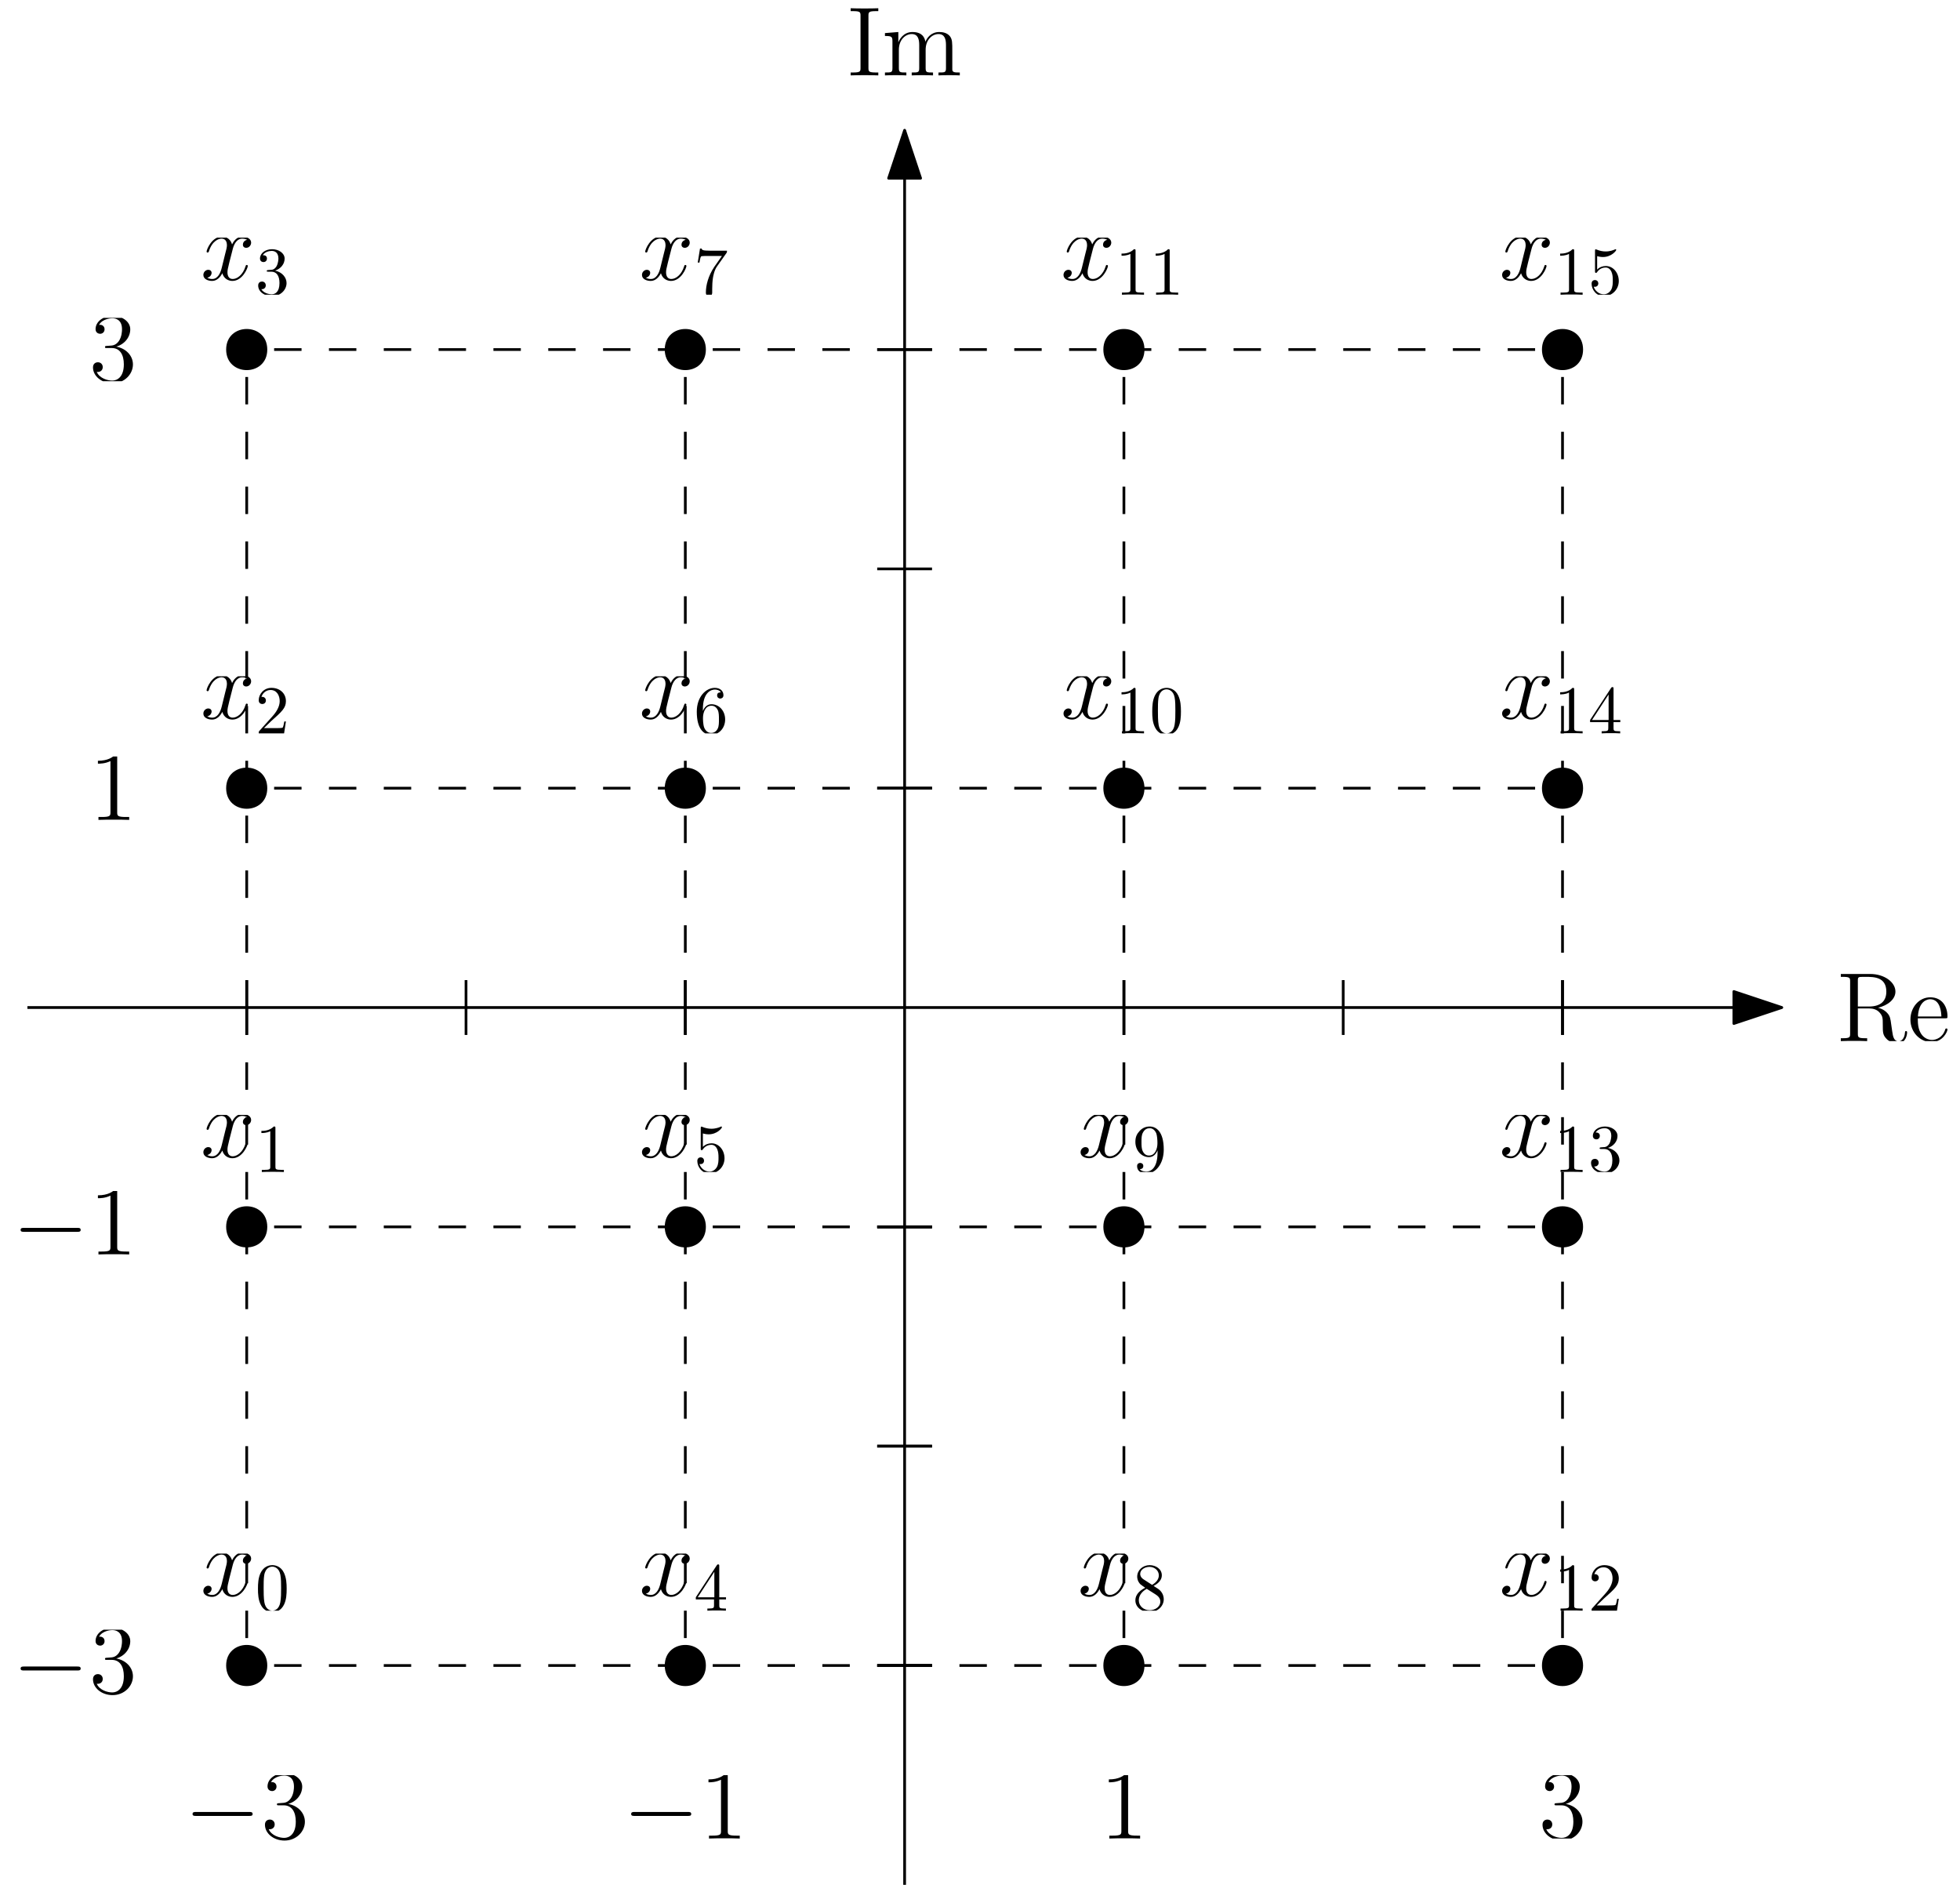 <svg xmlns="http://www.w3.org/2000/svg" xmlns:ns1="http://www.w3.org/1999/xlink" width="286" height="276" viewBox="0 0 286 276">
<style>
      .fill { fill: black; }
      .stroke { stroke: black; }
      @media (prefers-color-scheme: dark) {
        .fill { fill: white; }
        .stroke { stroke: white; }
      }
    </style><defs>
<g>
<g id="glyph-0-0">
<path d="M 9.453 -3.297 C 9.703 -3.297 9.953 -3.297 9.953 -3.578 C 9.953 -3.875 9.703 -3.875 9.453 -3.875 L 1.688 -3.875 C 1.453 -3.875 1.188 -3.875 1.188 -3.578 C 1.188 -3.297 1.453 -3.297 1.688 -3.297 Z M 9.453 -3.297 " />
</g>
<g id="glyph-1-0">
<path d="M 2.641 -5.156 C 2.391 -5.141 2.344 -5.125 2.344 -4.984 C 2.344 -4.844 2.406 -4.844 2.672 -4.844 L 3.328 -4.844 C 4.547 -4.844 5.094 -3.844 5.094 -2.469 C 5.094 -0.594 4.109 -0.094 3.406 -0.094 C 2.719 -0.094 1.547 -0.422 1.141 -1.359 C 1.594 -1.297 2.016 -1.547 2.016 -2.062 C 2.016 -2.484 1.703 -2.766 1.312 -2.766 C 0.969 -2.766 0.594 -2.562 0.594 -2.016 C 0.594 -0.75 1.859 0.297 3.453 0.297 C 5.156 0.297 6.422 -1 6.422 -2.453 C 6.422 -3.766 5.359 -4.812 3.984 -5.047 C 5.234 -5.406 6.031 -6.453 6.031 -7.578 C 6.031 -8.703 4.859 -9.531 3.469 -9.531 C 2.031 -9.531 0.969 -8.656 0.969 -7.609 C 0.969 -7.047 1.422 -6.922 1.641 -6.922 C 1.938 -6.922 2.281 -7.141 2.281 -7.578 C 2.281 -8.031 1.938 -8.234 1.625 -8.234 C 1.531 -8.234 1.5 -8.234 1.469 -8.219 C 2.016 -9.188 3.359 -9.188 3.422 -9.188 C 3.906 -9.188 4.828 -8.984 4.828 -7.578 C 4.828 -7.297 4.797 -6.5 4.375 -5.875 C 3.938 -5.25 3.453 -5.203 3.062 -5.188 Z M 2.641 -5.156 " />
</g>
<g id="glyph-1-1">
<path d="M 4.125 -9.188 C 4.125 -9.531 4.125 -9.531 3.844 -9.531 C 3.5 -9.156 2.781 -8.625 1.312 -8.625 L 1.312 -8.203 C 1.641 -8.203 2.359 -8.203 3.141 -8.578 L 3.141 -1.109 C 3.141 -0.594 3.094 -0.422 1.844 -0.422 L 1.391 -0.422 L 1.391 0 C 1.781 -0.031 3.172 -0.031 3.641 -0.031 C 4.109 -0.031 5.5 -0.031 5.875 0 L 5.875 -0.422 L 5.438 -0.422 C 4.172 -0.422 4.125 -0.594 4.125 -1.109 Z M 4.125 -9.188 " />
</g>
<g id="glyph-2-0">
<path d="M 4.125 -9.188 C 4.125 -9.531 4.125 -9.531 3.844 -9.531 C 3.5 -9.156 2.781 -8.625 1.312 -8.625 L 1.312 -8.203 C 1.641 -8.203 2.359 -8.203 3.141 -8.578 L 3.141 -1.109 C 3.141 -0.594 3.094 -0.422 1.844 -0.422 L 1.391 -0.422 L 1.391 0 C 1.781 -0.031 3.172 -0.031 3.641 -0.031 C 4.109 -0.031 5.5 -0.031 5.875 0 L 5.875 -0.422 L 5.438 -0.422 C 4.172 -0.422 4.125 -0.594 4.125 -1.109 Z M 4.125 -9.188 " />
</g>
<g id="glyph-2-1">
<path d="M 2.641 -5.156 C 2.391 -5.141 2.344 -5.125 2.344 -4.984 C 2.344 -4.844 2.406 -4.844 2.672 -4.844 L 3.328 -4.844 C 4.547 -4.844 5.094 -3.844 5.094 -2.469 C 5.094 -0.594 4.109 -0.094 3.406 -0.094 C 2.719 -0.094 1.547 -0.422 1.141 -1.359 C 1.594 -1.297 2.016 -1.547 2.016 -2.062 C 2.016 -2.484 1.703 -2.766 1.312 -2.766 C 0.969 -2.766 0.594 -2.562 0.594 -2.016 C 0.594 -0.75 1.859 0.297 3.453 0.297 C 5.156 0.297 6.422 -1 6.422 -2.453 C 6.422 -3.766 5.359 -4.812 3.984 -5.047 C 5.234 -5.406 6.031 -6.453 6.031 -7.578 C 6.031 -8.703 4.859 -9.531 3.469 -9.531 C 2.031 -9.531 0.969 -8.656 0.969 -7.609 C 0.969 -7.047 1.422 -6.922 1.641 -6.922 C 1.938 -6.922 2.281 -7.141 2.281 -7.578 C 2.281 -8.031 1.938 -8.234 1.625 -8.234 C 1.531 -8.234 1.5 -8.234 1.469 -8.219 C 2.016 -9.188 3.359 -9.188 3.422 -9.188 C 3.906 -9.188 4.828 -8.984 4.828 -7.578 C 4.828 -7.297 4.797 -6.5 4.375 -5.875 C 3.938 -5.25 3.453 -5.203 3.062 -5.188 Z M 2.641 -5.156 " />
</g>
<g id="glyph-3-0">
<path d="M 6.047 -4.875 C 7.469 -5.203 8.578 -6.109 8.578 -7.219 C 8.578 -8.609 6.953 -9.797 4.891 -9.797 L 0.609 -9.797 L 0.609 -9.375 L 0.891 -9.375 C 1.922 -9.375 1.969 -9.234 1.969 -8.703 L 1.969 -1.094 C 1.969 -0.562 1.922 -0.422 0.891 -0.422 L 0.609 -0.422 L 0.609 0 C 0.938 -0.031 2.109 -0.031 2.531 -0.031 C 2.938 -0.031 4.125 -0.031 4.453 0 L 4.453 -0.422 L 4.172 -0.422 C 3.141 -0.422 3.094 -0.562 3.094 -1.094 L 3.094 -4.766 L 4.766 -4.766 C 5.328 -4.766 5.859 -4.609 6.234 -4.203 C 6.734 -3.656 6.734 -3.359 6.734 -2.359 C 6.734 -1.234 6.734 -0.859 7.359 -0.25 C 7.578 -0.031 8.172 0.297 8.984 0.297 C 10.094 0.297 10.281 -0.953 10.281 -1.25 C 10.281 -1.328 10.281 -1.469 10.125 -1.469 C 9.984 -1.469 9.984 -1.375 9.969 -1.234 C 9.891 -0.375 9.484 0.016 9.016 0.016 C 8.359 0.016 8.219 -0.656 8.109 -1.422 C 8.094 -1.516 8 -2.141 7.953 -2.5 C 7.859 -3.219 7.797 -3.672 7.375 -4.109 C 7.219 -4.281 6.844 -4.656 6.047 -4.875 Z M 4.703 -5.047 L 3.094 -5.047 L 3.094 -8.812 C 3.094 -9.141 3.094 -9.312 3.406 -9.359 C 3.531 -9.375 3.953 -9.375 4.25 -9.375 C 5.406 -9.375 7.25 -9.375 7.25 -7.219 C 7.25 -5.969 6.562 -5.047 4.703 -5.047 Z M 4.703 -5.047 " />
</g>
<g id="glyph-3-1">
<path d="M 5.5 -3.328 C 5.812 -3.328 5.844 -3.328 5.844 -3.594 C 5.844 -5.047 5.062 -6.391 3.328 -6.391 C 1.688 -6.391 0.438 -4.922 0.438 -3.141 C 0.438 -1.25 1.891 0.141 3.484 0.141 C 5.188 0.141 5.844 -1.406 5.844 -1.703 C 5.844 -1.797 5.766 -1.844 5.688 -1.844 C 5.562 -1.844 5.531 -1.781 5.516 -1.703 C 5.141 -0.5 4.172 -0.172 3.578 -0.172 C 2.969 -0.172 1.516 -0.578 1.516 -3.062 L 1.516 -3.328 Z M 1.531 -3.594 C 1.656 -5.859 2.906 -6.109 3.312 -6.109 C 4.844 -6.109 4.938 -4.094 4.953 -3.594 Z M 1.531 -3.594 " />
</g>
<g id="glyph-3-2">
<path d="M 3.109 -8.703 C 3.109 -9.234 3.156 -9.375 4.234 -9.375 L 4.547 -9.375 L 4.547 -9.797 C 4.203 -9.766 2.969 -9.766 2.531 -9.766 C 2.109 -9.766 0.859 -9.766 0.516 -9.797 L 0.516 -9.375 L 0.828 -9.375 C 1.906 -9.375 1.953 -9.234 1.953 -8.703 L 1.953 -1.094 C 1.953 -0.562 1.906 -0.422 0.828 -0.422 L 0.516 -0.422 L 0.516 0 C 0.859 -0.031 2.094 -0.031 2.531 -0.031 C 2.953 -0.031 4.203 -0.031 4.547 0 L 4.547 -0.422 L 4.234 -0.422 C 3.156 -0.422 3.109 -0.562 3.109 -1.094 Z M 3.109 -8.703 " />
</g>
<g id="glyph-3-3">
<path d="M 10.281 -3.484 C 10.281 -4.812 10.281 -5.219 9.953 -5.688 C 9.531 -6.234 8.859 -6.328 8.375 -6.328 C 7.188 -6.328 6.578 -5.469 6.359 -4.906 C 6.156 -6.016 5.375 -6.328 4.469 -6.328 C 3.078 -6.328 2.531 -5.141 2.422 -4.844 L 2.406 -4.844 L 2.406 -6.328 L 0.453 -6.172 L 0.453 -5.75 C 1.438 -5.75 1.547 -5.656 1.547 -4.953 L 1.547 -1.062 C 1.547 -0.422 1.391 -0.422 0.453 -0.422 L 0.453 0 C 0.828 -0.031 1.609 -0.031 2.016 -0.031 C 2.422 -0.031 3.203 -0.031 3.578 0 L 3.578 -0.422 C 2.656 -0.422 2.484 -0.422 2.484 -1.062 L 2.484 -3.734 C 2.484 -5.234 3.469 -6.031 4.359 -6.031 C 5.25 -6.031 5.453 -5.312 5.453 -4.438 L 5.453 -1.062 C 5.453 -0.422 5.297 -0.422 4.359 -0.422 L 4.359 0 C 4.734 -0.031 5.516 -0.031 5.906 -0.031 C 6.328 -0.031 7.094 -0.031 7.469 0 L 7.469 -0.422 C 6.562 -0.422 6.391 -0.422 6.391 -1.062 L 6.391 -3.734 C 6.391 -5.234 7.375 -6.031 8.266 -6.031 C 9.156 -6.031 9.359 -5.312 9.359 -4.438 L 9.359 -1.062 C 9.359 -0.422 9.188 -0.422 8.266 -0.422 L 8.266 0 C 8.641 -0.031 9.406 -0.031 9.812 -0.031 C 10.234 -0.031 11 -0.031 11.375 0 L 11.375 -0.422 C 10.656 -0.422 10.297 -0.422 10.281 -0.844 Z M 10.281 -3.484 " />
</g>
<g id="glyph-4-0">
<path d="M 6.797 -5.859 C 6.344 -5.766 6.172 -5.422 6.172 -5.156 C 6.172 -4.812 6.438 -4.688 6.641 -4.688 C 7.078 -4.688 7.375 -5.062 7.375 -5.453 C 7.375 -6.047 6.688 -6.328 6.078 -6.328 C 5.203 -6.328 4.719 -5.469 4.594 -5.188 C 4.266 -6.266 3.375 -6.328 3.109 -6.328 C 1.656 -6.328 0.875 -4.453 0.875 -4.125 C 0.875 -4.078 0.938 -4 1.031 -4 C 1.141 -4 1.172 -4.094 1.203 -4.141 C 1.688 -5.734 2.656 -6.031 3.062 -6.031 C 3.719 -6.031 3.844 -5.438 3.844 -5.094 C 3.844 -4.781 3.766 -4.453 3.578 -3.766 L 3.094 -1.797 C 2.891 -0.938 2.469 -0.141 1.703 -0.141 C 1.641 -0.141 1.281 -0.141 0.969 -0.328 C 1.484 -0.438 1.609 -0.859 1.609 -1.031 C 1.609 -1.312 1.391 -1.484 1.125 -1.484 C 0.781 -1.484 0.406 -1.188 0.406 -0.734 C 0.406 -0.125 1.078 0.141 1.688 0.141 C 2.375 0.141 2.875 -0.406 3.172 -0.984 C 3.406 -0.141 4.109 0.141 4.641 0.141 C 6.109 0.141 6.891 -1.734 6.891 -2.047 C 6.891 -2.125 6.828 -2.188 6.734 -2.188 C 6.609 -2.188 6.594 -2.109 6.562 -2 C 6.172 -0.734 5.328 -0.141 4.688 -0.141 C 4.188 -0.141 3.922 -0.516 3.922 -1.109 C 3.922 -1.422 3.969 -1.656 4.203 -2.594 L 4.703 -4.547 C 4.922 -5.406 5.406 -6.031 6.062 -6.031 C 6.094 -6.031 6.5 -6.031 6.797 -5.859 Z M 6.797 -5.859 " />
</g>
<g id="glyph-5-0">
<path d="M 4.578 -3.188 C 4.578 -3.984 4.531 -4.781 4.188 -5.516 C 3.734 -6.484 2.906 -6.641 2.5 -6.641 C 1.891 -6.641 1.172 -6.375 0.75 -5.453 C 0.438 -4.766 0.391 -3.984 0.391 -3.188 C 0.391 -2.438 0.422 -1.547 0.844 -0.781 C 1.266 0.016 2 0.219 2.484 0.219 C 3.016 0.219 3.781 0.016 4.219 -0.938 C 4.531 -1.625 4.578 -2.406 4.578 -3.188 Z M 2.484 0 C 2.094 0 1.5 -0.25 1.328 -1.203 C 1.219 -1.797 1.219 -2.719 1.219 -3.312 C 1.219 -3.953 1.219 -4.609 1.297 -5.141 C 1.484 -6.328 2.234 -6.422 2.484 -6.422 C 2.812 -6.422 3.469 -6.234 3.656 -5.25 C 3.766 -4.688 3.766 -3.938 3.766 -3.312 C 3.766 -2.562 3.766 -1.891 3.656 -1.25 C 3.5 -0.297 2.938 0 2.484 0 Z M 2.484 0 " />
</g>
<g id="glyph-5-1">
<path d="M 2.938 -1.641 L 2.938 -0.781 C 2.938 -0.422 2.906 -0.312 2.172 -0.312 L 1.969 -0.312 L 1.969 0 C 2.375 -0.031 2.891 -0.031 3.312 -0.031 C 3.734 -0.031 4.25 -0.031 4.672 0 L 4.672 -0.312 L 4.453 -0.312 C 3.719 -0.312 3.703 -0.422 3.703 -0.781 L 3.703 -1.641 L 4.688 -1.641 L 4.688 -1.953 L 3.703 -1.953 L 3.703 -6.484 C 3.703 -6.688 3.703 -6.75 3.531 -6.75 C 3.453 -6.75 3.422 -6.75 3.344 -6.625 L 0.281 -1.953 L 0.281 -1.641 Z M 2.984 -1.953 L 0.562 -1.953 L 2.984 -5.672 Z M 2.984 -1.953 " />
</g>
<g id="glyph-5-2">
<path d="M 1.625 -4.562 C 1.172 -4.859 1.125 -5.188 1.125 -5.359 C 1.125 -5.969 1.781 -6.391 2.484 -6.391 C 3.203 -6.391 3.844 -5.875 3.844 -5.156 C 3.844 -4.578 3.453 -4.109 2.859 -3.766 Z M 3.078 -3.609 C 3.797 -3.984 4.281 -4.5 4.281 -5.156 C 4.281 -6.078 3.406 -6.641 2.5 -6.641 C 1.5 -6.641 0.688 -5.906 0.688 -4.969 C 0.688 -4.797 0.703 -4.344 1.125 -3.875 C 1.234 -3.766 1.609 -3.516 1.859 -3.344 C 1.281 -3.047 0.422 -2.5 0.422 -1.5 C 0.422 -0.453 1.438 0.219 2.484 0.219 C 3.609 0.219 4.562 -0.609 4.562 -1.672 C 4.562 -2.031 4.453 -2.484 4.062 -2.906 C 3.875 -3.109 3.719 -3.203 3.078 -3.609 Z M 2.078 -3.188 L 3.312 -2.406 C 3.594 -2.219 4.062 -1.922 4.062 -1.312 C 4.062 -0.578 3.312 -0.062 2.5 -0.062 C 1.641 -0.062 0.922 -0.672 0.922 -1.5 C 0.922 -2.078 1.234 -2.719 2.078 -3.188 Z M 2.078 -3.188 " />
</g>
<g id="glyph-5-3">
<path d="M 2.938 -6.375 C 2.938 -6.625 2.938 -6.641 2.703 -6.641 C 2.078 -6 1.203 -6 0.891 -6 L 0.891 -5.688 C 1.094 -5.688 1.672 -5.688 2.188 -5.953 L 2.188 -0.781 C 2.188 -0.422 2.156 -0.312 1.266 -0.312 L 0.953 -0.312 L 0.953 0 C 1.297 -0.031 2.156 -0.031 2.562 -0.031 C 2.953 -0.031 3.828 -0.031 4.172 0 L 4.172 -0.312 L 3.859 -0.312 C 2.953 -0.312 2.938 -0.422 2.938 -0.781 Z M 2.938 -6.375 " />
</g>
<g id="glyph-5-4">
<path d="M 1.266 -0.766 L 2.328 -1.797 C 3.875 -3.172 4.469 -3.703 4.469 -4.703 C 4.469 -5.844 3.578 -6.641 2.359 -6.641 C 1.234 -6.641 0.5 -5.719 0.5 -4.828 C 0.5 -4.281 1 -4.281 1.031 -4.281 C 1.203 -4.281 1.547 -4.391 1.547 -4.812 C 1.547 -5.062 1.359 -5.328 1.016 -5.328 C 0.938 -5.328 0.922 -5.328 0.891 -5.312 C 1.109 -5.969 1.656 -6.328 2.234 -6.328 C 3.141 -6.328 3.562 -5.516 3.562 -4.703 C 3.562 -3.906 3.078 -3.125 2.516 -2.5 L 0.609 -0.375 C 0.5 -0.266 0.5 -0.234 0.5 0 L 4.203 0 L 4.469 -1.734 L 4.234 -1.734 C 4.172 -1.438 4.109 -1 4 -0.844 C 3.938 -0.766 3.281 -0.766 3.062 -0.766 Z M 1.266 -0.766 " />
</g>
<g id="glyph-5-5">
<path d="M 1.312 -3.266 L 1.312 -3.516 C 1.312 -6.031 2.547 -6.391 3.062 -6.391 C 3.297 -6.391 3.719 -6.328 3.938 -5.984 C 3.781 -5.984 3.391 -5.984 3.391 -5.547 C 3.391 -5.234 3.625 -5.078 3.844 -5.078 C 4 -5.078 4.312 -5.172 4.312 -5.562 C 4.312 -6.156 3.875 -6.641 3.047 -6.641 C 1.766 -6.641 0.422 -5.359 0.422 -3.156 C 0.422 -0.484 1.578 0.219 2.5 0.219 C 3.609 0.219 4.562 -0.719 4.562 -2.031 C 4.562 -3.297 3.672 -4.25 2.562 -4.25 C 1.891 -4.25 1.516 -3.75 1.312 -3.266 Z M 2.5 -0.062 C 1.875 -0.062 1.578 -0.656 1.516 -0.812 C 1.328 -1.281 1.328 -2.078 1.328 -2.25 C 1.328 -3.031 1.656 -4.031 2.547 -4.031 C 2.719 -4.031 3.172 -4.031 3.484 -3.406 C 3.656 -3.047 3.656 -2.531 3.656 -2.047 C 3.656 -1.562 3.656 -1.062 3.484 -0.703 C 3.188 -0.109 2.734 -0.062 2.5 -0.062 Z M 2.5 -0.062 " />
</g>
<g id="glyph-5-6">
<path d="M 4.469 -2 C 4.469 -3.188 3.656 -4.188 2.578 -4.188 C 2.109 -4.188 1.672 -4.031 1.312 -3.672 L 1.312 -5.625 C 1.516 -5.562 1.844 -5.5 2.156 -5.5 C 3.391 -5.5 4.094 -6.406 4.094 -6.531 C 4.094 -6.594 4.062 -6.641 3.984 -6.641 C 3.984 -6.641 3.953 -6.641 3.906 -6.609 C 3.703 -6.516 3.219 -6.312 2.547 -6.312 C 2.156 -6.312 1.688 -6.391 1.219 -6.594 C 1.141 -6.625 1.125 -6.625 1.109 -6.625 C 1 -6.625 1 -6.547 1 -6.391 L 1 -3.438 C 1 -3.266 1 -3.188 1.141 -3.188 C 1.219 -3.188 1.234 -3.203 1.281 -3.266 C 1.391 -3.422 1.75 -3.969 2.562 -3.969 C 3.078 -3.969 3.328 -3.516 3.406 -3.328 C 3.562 -2.953 3.594 -2.578 3.594 -2.078 C 3.594 -1.719 3.594 -1.125 3.344 -0.703 C 3.109 -0.312 2.734 -0.062 2.281 -0.062 C 1.562 -0.062 0.984 -0.594 0.812 -1.172 C 0.844 -1.172 0.875 -1.156 0.984 -1.156 C 1.312 -1.156 1.484 -1.406 1.484 -1.641 C 1.484 -1.891 1.312 -2.141 0.984 -2.141 C 0.844 -2.141 0.5 -2.062 0.5 -1.609 C 0.5 -0.75 1.188 0.219 2.297 0.219 C 3.453 0.219 4.469 -0.734 4.469 -2 Z M 4.469 -2 " />
</g>
<g id="glyph-5-7">
<path d="M 3.656 -3.172 L 3.656 -2.844 C 3.656 -0.516 2.625 -0.062 2.047 -0.062 C 1.875 -0.062 1.328 -0.078 1.062 -0.422 C 1.5 -0.422 1.578 -0.703 1.578 -0.875 C 1.578 -1.188 1.344 -1.328 1.125 -1.328 C 0.969 -1.328 0.672 -1.25 0.672 -0.859 C 0.672 -0.188 1.203 0.219 2.047 0.219 C 3.344 0.219 4.562 -1.141 4.562 -3.281 C 4.562 -5.969 3.406 -6.641 2.516 -6.641 C 1.969 -6.641 1.484 -6.453 1.062 -6.016 C 0.641 -5.562 0.422 -5.141 0.422 -4.391 C 0.422 -3.156 1.297 -2.172 2.406 -2.172 C 3.016 -2.172 3.422 -2.594 3.656 -3.172 Z M 2.422 -2.406 C 2.266 -2.406 1.797 -2.406 1.5 -3.031 C 1.312 -3.406 1.312 -3.891 1.312 -4.391 C 1.312 -4.922 1.312 -5.391 1.531 -5.766 C 1.797 -6.266 2.172 -6.391 2.516 -6.391 C 2.984 -6.391 3.312 -6.047 3.484 -5.609 C 3.594 -5.281 3.641 -4.656 3.641 -4.203 C 3.641 -3.375 3.297 -2.406 2.422 -2.406 Z M 2.422 -2.406 " />
</g>
<g id="glyph-5-8">
<path d="M 2.891 -3.516 C 3.703 -3.781 4.281 -4.469 4.281 -5.266 C 4.281 -6.078 3.406 -6.641 2.453 -6.641 C 1.453 -6.641 0.688 -6.047 0.688 -5.281 C 0.688 -4.953 0.906 -4.766 1.203 -4.766 C 1.5 -4.766 1.703 -4.984 1.703 -5.281 C 1.703 -5.766 1.234 -5.766 1.094 -5.766 C 1.391 -6.266 2.047 -6.391 2.406 -6.391 C 2.828 -6.391 3.375 -6.172 3.375 -5.281 C 3.375 -5.156 3.344 -4.578 3.094 -4.141 C 2.797 -3.656 2.453 -3.625 2.203 -3.625 C 2.125 -3.609 1.891 -3.594 1.812 -3.594 C 1.734 -3.578 1.672 -3.562 1.672 -3.469 C 1.672 -3.359 1.734 -3.359 1.906 -3.359 L 2.344 -3.359 C 3.156 -3.359 3.531 -2.688 3.531 -1.703 C 3.531 -0.344 2.844 -0.062 2.406 -0.062 C 1.969 -0.062 1.219 -0.234 0.875 -0.812 C 1.219 -0.766 1.531 -0.984 1.531 -1.359 C 1.531 -1.719 1.266 -1.922 0.984 -1.922 C 0.734 -1.922 0.422 -1.781 0.422 -1.344 C 0.422 -0.438 1.344 0.219 2.438 0.219 C 3.656 0.219 4.562 -0.688 4.562 -1.703 C 4.562 -2.516 3.922 -3.297 2.891 -3.516 Z M 2.891 -3.516 " />
</g>
<g id="glyph-5-9">
<path d="M 4.75 -6.078 C 4.828 -6.188 4.828 -6.203 4.828 -6.422 L 2.406 -6.422 C 1.203 -6.422 1.172 -6.547 1.141 -6.734 L 0.891 -6.734 L 0.562 -4.688 L 0.812 -4.688 C 0.844 -4.844 0.922 -5.469 1.062 -5.594 C 1.125 -5.656 1.906 -5.656 2.031 -5.656 L 4.094 -5.656 C 3.984 -5.5 3.203 -4.406 2.984 -4.078 C 2.078 -2.734 1.75 -1.344 1.75 -0.328 C 1.75 -0.234 1.75 0.219 2.219 0.219 C 2.672 0.219 2.672 -0.234 2.672 -0.328 L 2.672 -0.844 C 2.672 -1.391 2.703 -1.938 2.781 -2.469 C 2.828 -2.703 2.953 -3.562 3.406 -4.172 Z M 4.75 -6.078 " />
</g>
</g>
<clipPath id="clip-0">
<path clip-rule="nonzero" d="M 38 259 L 45 259 L 45 269 L 38 269 Z M 38 259 " />
</clipPath>
<clipPath id="clip-1">
<path clip-rule="nonzero" d="M 103 259 L 108 259 L 108 269 L 103 269 Z M 103 259 " />
</clipPath>
<clipPath id="clip-2">
<path clip-rule="nonzero" d="M 161 259 L 167 259 L 167 268.246 L 161 268.246 Z M 161 259 " />
</clipPath>
<clipPath id="clip-3">
<path clip-rule="nonzero" d="M 225 259 L 231 259 L 231 268.246 L 225 268.246 Z M 225 259 " />
</clipPath>
<clipPath id="clip-4">
<path clip-rule="nonzero" d="M 13 237.777 L 20 237.777 L 20 248 L 13 248 Z M 13 237.777 " />
</clipPath>
<clipPath id="clip-5">
<path clip-rule="nonzero" d="M 14 110.375 L 19 110.375 L 19 119.621 L 14 119.621 Z M 14 110.375 " />
</clipPath>
<clipPath id="clip-6">
<path clip-rule="nonzero" d="M 13 46.375 L 20 46.375 L 20 55.621 L 13 55.621 Z M 13 46.375 " />
</clipPath>
<clipPath id="clip-7">
<path clip-rule="nonzero" d="M 14 173.777 L 19 173.777 L 19 184 L 14 184 Z M 14 173.777 " />
</clipPath>
<clipPath id="clip-8">
<path clip-rule="nonzero" d="M 268 142.098 L 284.582 142.098 L 284.582 151.902 L 268 151.902 Z M 268 142.098 " />
</clipPath>
<clipPath id="clip-9">
<path clip-rule="nonzero" d="M 124 1.195 L 140.387 1.195 L 140.387 11 L 124 11 Z M 124 1.195 " />
</clipPath>
<clipPath id="clip-10">
<path clip-rule="nonzero" d="M 29.27 226.672 L 37 226.672 L 37 233 L 29.27 233 Z M 29.27 226.672 " />
</clipPath>
<clipPath id="clip-11">
<path clip-rule="nonzero" d="M 37 228 L 42 228 L 42 235 L 37 235 Z M 37 228 " />
</clipPath>
<clipPath id="clip-12">
<path clip-rule="nonzero" d="M 93.27 226.672 L 101 226.672 L 101 233 L 93.27 233 Z M 93.27 226.672 " />
</clipPath>
<clipPath id="clip-13">
<path clip-rule="nonzero" d="M 157.27 226.672 L 165 226.672 L 165 233 L 157.27 233 Z M 157.27 226.672 " />
</clipPath>
<clipPath id="clip-14">
<path clip-rule="nonzero" d="M 165 228 L 170 228 L 170 235 L 165 235 Z M 165 228 " />
</clipPath>
<clipPath id="clip-15">
<path clip-rule="nonzero" d="M 219 226.672 L 227 226.672 L 227 233 L 219 233 Z M 219 226.672 " />
</clipPath>
<clipPath id="clip-16">
<path clip-rule="nonzero" d="M 29.27 98.672 L 37 98.672 L 37 105 L 29.27 105 Z M 29.27 98.672 " />
</clipPath>
<clipPath id="clip-17">
<path clip-rule="nonzero" d="M 93.27 98.672 L 101 98.672 L 101 105 L 93.27 105 Z M 93.27 98.672 " />
</clipPath>
<clipPath id="clip-18">
<path clip-rule="nonzero" d="M 101 100 L 106 100 L 106 107 L 101 107 Z M 101 100 " />
</clipPath>
<clipPath id="clip-19">
<path clip-rule="nonzero" d="M 155 98.672 L 163 98.672 L 163 105 L 155 105 Z M 155 98.672 " />
</clipPath>
<clipPath id="clip-20">
<path clip-rule="nonzero" d="M 163 100 L 173 100 L 173 107 L 163 107 Z M 163 100 " />
</clipPath>
<clipPath id="clip-21">
<path clip-rule="nonzero" d="M 219 98.672 L 227 98.672 L 227 105 L 219 105 Z M 219 98.672 " />
</clipPath>
<clipPath id="clip-22">
<path clip-rule="nonzero" d="M 29.27 162.672 L 37 162.672 L 37 169 L 29.27 169 Z M 29.27 162.672 " />
</clipPath>
<clipPath id="clip-23">
<path clip-rule="nonzero" d="M 93.27 162.672 L 101 162.672 L 101 169 L 93.27 169 Z M 93.27 162.672 " />
</clipPath>
<clipPath id="clip-24">
<path clip-rule="nonzero" d="M 101 164 L 106 164 L 106 171 L 101 171 Z M 101 164 " />
</clipPath>
<clipPath id="clip-25">
<path clip-rule="nonzero" d="M 157.27 162.672 L 165 162.672 L 165 169 L 157.27 169 Z M 157.27 162.672 " />
</clipPath>
<clipPath id="clip-26">
<path clip-rule="nonzero" d="M 165 164 L 170 164 L 170 171 L 165 171 Z M 165 164 " />
</clipPath>
<clipPath id="clip-27">
<path clip-rule="nonzero" d="M 219 162.672 L 227 162.672 L 227 169 L 219 169 Z M 219 162.672 " />
</clipPath>
<clipPath id="clip-28">
<path clip-rule="nonzero" d="M 227 164 L 237 164 L 237 171 L 227 171 Z M 227 164 " />
</clipPath>
<clipPath id="clip-29">
<path clip-rule="nonzero" d="M 29.27 34.672 L 37 34.672 L 37 41 L 29.27 41 Z M 29.27 34.672 " />
</clipPath>
<clipPath id="clip-30">
<path clip-rule="nonzero" d="M 37 36 L 42 36 L 42 43 L 37 43 Z M 37 36 " />
</clipPath>
<clipPath id="clip-31">
<path clip-rule="nonzero" d="M 93.27 34.672 L 101 34.672 L 101 41 L 93.27 41 Z M 93.27 34.672 " />
</clipPath>
<clipPath id="clip-32">
<path clip-rule="nonzero" d="M 101 36 L 106.73 36 L 106.73 43 L 101 43 Z M 101 36 " />
</clipPath>
<clipPath id="clip-33">
<path clip-rule="nonzero" d="M 155 34.672 L 163 34.672 L 163 41 L 155 41 Z M 155 34.672 " />
</clipPath>
<clipPath id="clip-34">
<path clip-rule="nonzero" d="M 219 34.672 L 227 34.672 L 227 41 L 219 41 Z M 219 34.672 " />
</clipPath>
<clipPath id="clip-35">
<path clip-rule="nonzero" d="M 227 36 L 237 36 L 237 43 L 227 43 Z M 227 36 " />
</clipPath>
</defs>
<path fill="none" stroke-width="0.4" stroke-linecap="butt" stroke-linejoin="round" stroke-opacity="1" stroke-miterlimit="10" d="M 256 447.996 L 256 703.996 " transform="matrix(1, 0, 0, -1, -124, 723)" class="stroke" />
<path fill-rule="evenodd" fill-opacity="1" stroke-width="0.4" stroke-linecap="butt" stroke-linejoin="round" stroke-opacity="1" stroke-miterlimit="10" d="M 256 703.996 L 253.668 696.996 L 258.332 696.996 Z M 256 703.996 " transform="matrix(1, 0, 0, -1, -124, 723)" class="fill stroke" />
<path fill="none" stroke-width="0.4" stroke-linecap="butt" stroke-linejoin="round" stroke-opacity="1" stroke-miterlimit="10" d="M 128 576 L 384 576 " transform="matrix(1, 0, 0, -1, -124, 723)" class="stroke" />
<path fill-rule="evenodd" fill-opacity="1" stroke-width="0.4" stroke-linecap="butt" stroke-linejoin="round" stroke-opacity="1" stroke-miterlimit="10" d="M 384 576 L 377 578.332 L 377 573.668 Z M 384 576 " transform="matrix(1, 0, 0, -1, -124, 723)" class="fill stroke" />
<path fill-rule="evenodd" fill-opacity="1" d="M 167 115 C 167 111 161 111 161 115 C 161 119 167 119 167 115 Z M 167 115 " class="fill" />
<path fill-rule="evenodd" fill-opacity="1" d="M 231 115 C 231 111 225 111 225 115 C 225 119 231 119 231 115 Z M 231 115 " class="fill" />
<path fill-rule="evenodd" fill-opacity="1" d="M 231 51 C 231 47 225 47 225 51 C 225 55 231 55 231 51 Z M 231 51 " class="fill" />
<path fill-rule="evenodd" fill-opacity="1" d="M 167 51 C 167 47 161 47 161 51 C 161 55 167 55 167 51 Z M 167 51 " class="fill" />
<path fill-rule="evenodd" fill-opacity="1" d="M 103 51 C 103 47 97 47 97 51 C 97 55 103 55 103 51 Z M 103 51 " class="fill" />
<path fill-rule="evenodd" fill-opacity="1" d="M 39 51 C 39 47 33 47 33 51 C 33 55 39 55 39 51 Z M 39 51 " class="fill" />
<path fill-rule="evenodd" fill-opacity="1" d="M 103 115 C 103 111 97 111 97 115 C 97 119 103 119 103 115 Z M 103 115 " class="fill" />
<path fill-rule="evenodd" fill-opacity="1" d="M 39 115 C 39 111 33 111 33 115 C 33 119 39 119 39 115 Z M 39 115 " class="fill" />
<path fill="none" stroke-width="0.4" stroke-linecap="butt" stroke-linejoin="round" stroke-opacity="1" stroke-miterlimit="10" d="M 252 672 L 260 672 " transform="matrix(1, 0, 0, -1, -124, 723)" class="stroke" />
<path fill="none" stroke-width="0.4" stroke-linecap="butt" stroke-linejoin="round" stroke-opacity="1" stroke-miterlimit="10" d="M 252 640 L 260 640 " transform="matrix(1, 0, 0, -1, -124, 723)" class="stroke" />
<path fill="none" stroke-width="0.4" stroke-linecap="butt" stroke-linejoin="round" stroke-opacity="1" stroke-miterlimit="10" d="M 252 608 L 260 608 " transform="matrix(1, 0, 0, -1, -124, 723)" class="stroke" />
<path fill="none" stroke-width="0.4" stroke-linecap="butt" stroke-linejoin="round" stroke-opacity="1" stroke-miterlimit="10" d="M 252 544 L 260 544 " transform="matrix(1, 0, 0, -1, -124, 723)" class="stroke" />
<path fill="none" stroke-width="0.4" stroke-linecap="butt" stroke-linejoin="round" stroke-opacity="1" stroke-miterlimit="10" d="M 252 512 L 260 512 " transform="matrix(1, 0, 0, -1, -124, 723)" class="stroke" />
<path fill="none" stroke-width="0.4" stroke-linecap="butt" stroke-linejoin="round" stroke-opacity="1" stroke-miterlimit="10" d="M 252 480 L 260 480 " transform="matrix(1, 0, 0, -1, -124, 723)" class="stroke" />
<path fill="none" stroke-width="0.4" stroke-linecap="butt" stroke-linejoin="round" stroke-opacity="1" stroke-miterlimit="10" d="M 288 580 L 288 572 " transform="matrix(1, 0, 0, -1, -124, 723)" class="stroke" />
<path fill="none" stroke-width="0.4" stroke-linecap="butt" stroke-linejoin="round" stroke-opacity="1" stroke-miterlimit="10" d="M 320 580 L 320 572 " transform="matrix(1, 0, 0, -1, -124, 723)" class="stroke" />
<path fill="none" stroke-width="0.4" stroke-linecap="butt" stroke-linejoin="round" stroke-opacity="1" stroke-miterlimit="10" d="M 352 580 L 352 572 " transform="matrix(1, 0, 0, -1, -124, 723)" class="stroke" />
<path fill="none" stroke-width="0.4" stroke-linecap="butt" stroke-linejoin="round" stroke-opacity="1" stroke-miterlimit="10" d="M 224 580 L 224 572 " transform="matrix(1, 0, 0, -1, -124, 723)" class="stroke" />
<path fill="none" stroke-width="0.4" stroke-linecap="butt" stroke-linejoin="round" stroke-opacity="1" stroke-miterlimit="10" d="M 192 580 L 192 572 " transform="matrix(1, 0, 0, -1, -124, 723)" class="stroke" />
<path fill="none" stroke-width="0.4" stroke-linecap="butt" stroke-linejoin="round" stroke-opacity="1" stroke-miterlimit="10" d="M 160 580 L 160 572 " transform="matrix(1, 0, 0, -1, -124, 723)" class="stroke" />
<path fill-rule="evenodd" fill-opacity="1" d="M 167 243 C 167 239 161 239 161 243 C 161 247 167 247 167 243 Z M 167 243 " class="fill" />
<path fill-rule="evenodd" fill-opacity="1" d="M 231 243 C 231 239 225 239 225 243 C 225 247 231 247 231 243 Z M 231 243 " class="fill" />
<path fill-rule="evenodd" fill-opacity="1" d="M 231 179 C 231 175 225 175 225 179 C 225 183 231 183 231 179 Z M 231 179 " class="fill" />
<path fill-rule="evenodd" fill-opacity="1" d="M 167 179 C 167 175 161 175 161 179 C 161 183 167 183 167 179 Z M 167 179 " class="fill" />
<path fill-rule="evenodd" fill-opacity="1" d="M 103 179 C 103 175 97 175 97 179 C 97 183 103 183 103 179 Z M 103 179 " class="fill" />
<path fill-rule="evenodd" fill-opacity="1" d="M 39 179 C 39 175 33 175 33 179 C 33 183 39 183 39 179 Z M 39 179 " class="fill" />
<path fill-rule="evenodd" fill-opacity="1" d="M 103 243 C 103 239 97 239 97 243 C 97 247 103 247 103 243 Z M 103 243 " class="fill" />
<path fill-rule="evenodd" fill-opacity="1" d="M 39 243 C 39 239 33 239 33 243 C 33 247 39 247 39 243 Z M 39 243 " class="fill" />
<path fill="none" stroke-width="0.4" stroke-linecap="butt" stroke-linejoin="round" stroke-opacity="1" stroke-miterlimit="10" d="M 252 544 L 260 544 " transform="matrix(1, 0, 0, -1, -124, 723)" class="stroke" />
<path fill="none" stroke-width="0.4" stroke-linecap="butt" stroke-linejoin="round" stroke-opacity="1" stroke-miterlimit="10" d="M 252 512 L 260 512 " transform="matrix(1, 0, 0, -1, -124, 723)" class="stroke" />
<path fill="none" stroke-width="0.4" stroke-linecap="butt" stroke-linejoin="round" stroke-opacity="1" stroke-miterlimit="10" d="M 252 480 L 260 480 " transform="matrix(1, 0, 0, -1, -124, 723)" class="stroke" />
<g fill-opacity="1" class="fill">
<use ns1:href="#glyph-0-0" x="26.909" y="268.245" />
</g>
<g clip-path="url(#clip-0)">
<g fill-opacity="1" class="fill">
<use ns1:href="#glyph-1-0" x="38.067" y="268.245" />
</g>
</g>
<g fill-opacity="1" class="fill">
<use ns1:href="#glyph-0-0" x="90.909" y="268.245" />
</g>
<g clip-path="url(#clip-1)">
<g fill-opacity="1" class="fill">
<use ns1:href="#glyph-1-1" x="102.067" y="268.245" />
</g>
</g>
<g clip-path="url(#clip-2)">
<g fill-opacity="1" class="fill">
<use ns1:href="#glyph-2-0" x="160.488" y="268.245" />
</g>
</g>
<g clip-path="url(#clip-3)">
<g fill-opacity="1" class="fill">
<use ns1:href="#glyph-2-1" x="224.488" y="268.245" />
</g>
</g>
<g fill-opacity="1" class="fill">
<use ns1:href="#glyph-0-0" x="1.818" y="247.024" />
</g>
<g clip-path="url(#clip-4)">
<g fill-opacity="1" class="fill">
<use ns1:href="#glyph-1-0" x="12.976" y="247.024" />
</g>
</g>
<path fill="none" stroke-width="0.4" stroke-linecap="butt" stroke-linejoin="round" stroke-opacity="1" stroke-dasharray="4" stroke-miterlimit="10" d="M 160 576 L 160 672 " transform="matrix(1, 0, 0, -1, -124, 723)" class="stroke" />
<path fill="none" stroke-width="0.4" stroke-linecap="butt" stroke-linejoin="round" stroke-opacity="1" stroke-dasharray="4" stroke-miterlimit="10" d="M 160 576 L 160 480 " transform="matrix(1, 0, 0, -1, -124, 723)" class="stroke" />
<path fill="none" stroke-width="0.4" stroke-linecap="butt" stroke-linejoin="round" stroke-opacity="1" stroke-dasharray="4" stroke-miterlimit="10" d="M 224 576 L 224 672 " transform="matrix(1, 0, 0, -1, -124, 723)" class="stroke" />
<path fill="none" stroke-width="0.4" stroke-linecap="butt" stroke-linejoin="round" stroke-opacity="1" stroke-dasharray="4" stroke-miterlimit="10" d="M 224 576 L 224 480 " transform="matrix(1, 0, 0, -1, -124, 723)" class="stroke" />
<path fill="none" stroke-width="0.4" stroke-linecap="butt" stroke-linejoin="round" stroke-opacity="1" stroke-dasharray="4" stroke-miterlimit="10" d="M 288 576 L 288 672 " transform="matrix(1, 0, 0, -1, -124, 723)" class="stroke" />
<path fill="none" stroke-width="0.4" stroke-linecap="butt" stroke-linejoin="round" stroke-opacity="1" stroke-dasharray="4" stroke-miterlimit="10" d="M 288 576 L 288 480 " transform="matrix(1, 0, 0, -1, -124, 723)" class="stroke" />
<path fill="none" stroke-width="0.4" stroke-linecap="butt" stroke-linejoin="round" stroke-opacity="1" stroke-dasharray="4" stroke-miterlimit="10" d="M 352 576 L 352 672 " transform="matrix(1, 0, 0, -1, -124, 723)" class="stroke" />
<path fill="none" stroke-width="0.4" stroke-linecap="butt" stroke-linejoin="round" stroke-opacity="1" stroke-dasharray="4" stroke-miterlimit="10" d="M 352 576 L 352 480 " transform="matrix(1, 0, 0, -1, -124, 723)" class="stroke" />
<path fill="none" stroke-width="0.4" stroke-linecap="butt" stroke-linejoin="round" stroke-opacity="1" stroke-dasharray="4" stroke-miterlimit="10" d="M 256 672 L 352 672 " transform="matrix(1, 0, 0, -1, -124, 723)" class="stroke" />
<path fill="none" stroke-width="0.4" stroke-linecap="butt" stroke-linejoin="round" stroke-opacity="1" stroke-dasharray="4" stroke-miterlimit="10" d="M 256 672 L 160 672 " transform="matrix(1, 0, 0, -1, -124, 723)" class="stroke" />
<path fill="none" stroke-width="0.4" stroke-linecap="butt" stroke-linejoin="round" stroke-opacity="1" stroke-dasharray="4" stroke-miterlimit="10" d="M 256 608 L 352 608 " transform="matrix(1, 0, 0, -1, -124, 723)" class="stroke" />
<path fill="none" stroke-width="0.4" stroke-linecap="butt" stroke-linejoin="round" stroke-opacity="1" stroke-dasharray="4" stroke-miterlimit="10" d="M 256 608 L 160 608 " transform="matrix(1, 0, 0, -1, -124, 723)" class="stroke" />
<path fill="none" stroke-width="0.4" stroke-linecap="butt" stroke-linejoin="round" stroke-opacity="1" stroke-dasharray="4" stroke-miterlimit="10" d="M 256 544 L 352 544 " transform="matrix(1, 0, 0, -1, -124, 723)" class="stroke" />
<path fill="none" stroke-width="0.4" stroke-linecap="butt" stroke-linejoin="round" stroke-opacity="1" stroke-dasharray="4" stroke-miterlimit="10" d="M 256 544 L 160 544 " transform="matrix(1, 0, 0, -1, -124, 723)" class="stroke" />
<path fill="none" stroke-width="0.4" stroke-linecap="butt" stroke-linejoin="round" stroke-opacity="1" stroke-dasharray="4" stroke-miterlimit="10" d="M 256 480 L 352 480 " transform="matrix(1, 0, 0, -1, -124, 723)" class="stroke" />
<path fill="none" stroke-width="0.4" stroke-linecap="butt" stroke-linejoin="round" stroke-opacity="1" stroke-dasharray="4" stroke-miterlimit="10" d="M 256 480 L 160 480 " transform="matrix(1, 0, 0, -1, -124, 723)" class="stroke" />
<g clip-path="url(#clip-5)">
<g fill-opacity="1" class="fill">
<use ns1:href="#glyph-2-0" x="12.976" y="119.623" />
</g>
</g>
<g clip-path="url(#clip-6)">
<g fill-opacity="1" class="fill">
<use ns1:href="#glyph-2-1" x="12.976" y="55.623" />
</g>
</g>
<g fill-opacity="1" class="fill">
<use ns1:href="#glyph-0-0" x="1.818" y="183.024" />
</g>
<g clip-path="url(#clip-7)">
<g fill-opacity="1" class="fill">
<use ns1:href="#glyph-1-1" x="12.976" y="183.024" />
</g>
</g>
<g clip-path="url(#clip-8)">
<g fill-opacity="1" class="fill">
<use ns1:href="#glyph-3-0" x="268" y="151.901" />
<use ns1:href="#glyph-3-1" x="278.329" y="151.901" />
</g>
</g>
<g clip-path="url(#clip-9)">
<g fill-opacity="1" class="fill">
<use ns1:href="#glyph-3-2" x="123.613" y="11" />
<use ns1:href="#glyph-3-3" x="128.677" y="11" />
</g>
</g>
<g clip-path="url(#clip-10)">
<g fill-opacity="1" class="fill">
<use ns1:href="#glyph-4-0" x="29.269" y="232.848" />
</g>
</g>
<g clip-path="url(#clip-11)">
<g fill-opacity="1" class="fill">
<use ns1:href="#glyph-5-0" x="37.251" y="235" />
</g>
</g>
<g clip-path="url(#clip-12)">
<g fill-opacity="1" class="fill">
<use ns1:href="#glyph-4-0" x="93.269" y="232.848" />
</g>
</g>
<g fill-opacity="1" class="fill">
<use ns1:href="#glyph-5-1" x="101.251" y="235" />
</g>
<g clip-path="url(#clip-13)">
<g fill-opacity="1" class="fill">
<use ns1:href="#glyph-4-0" x="157.269" y="232.848" />
</g>
</g>
<g clip-path="url(#clip-14)">
<g fill-opacity="1" class="fill">
<use ns1:href="#glyph-5-2" x="165.251" y="235" />
</g>
</g>
<g clip-path="url(#clip-15)">
<g fill-opacity="1" class="fill">
<use ns1:href="#glyph-4-0" x="218.779" y="232.848" />
</g>
</g>
<g fill-opacity="1" class="fill">
<use ns1:href="#glyph-5-3" x="226.761" y="235" />
<use ns1:href="#glyph-5-4" x="231.742" y="235" />
</g>
<g clip-path="url(#clip-16)">
<g fill-opacity="1" class="fill">
<use ns1:href="#glyph-4-0" x="29.269" y="104.848" />
</g>
</g>
<g fill-opacity="1" class="fill">
<use ns1:href="#glyph-5-4" x="37.251" y="107" />
</g>
<g clip-path="url(#clip-17)">
<g fill-opacity="1" class="fill">
<use ns1:href="#glyph-4-0" x="93.269" y="104.848" />
</g>
</g>
<g clip-path="url(#clip-18)">
<g fill-opacity="1" class="fill">
<use ns1:href="#glyph-5-5" x="101.251" y="107" />
</g>
</g>
<g clip-path="url(#clip-19)">
<g fill-opacity="1" class="fill">
<use ns1:href="#glyph-4-0" x="154.779" y="104.848" />
</g>
</g>
<g clip-path="url(#clip-20)">
<g fill-opacity="1" class="fill">
<use ns1:href="#glyph-5-3" x="162.761" y="107" />
<use ns1:href="#glyph-5-0" x="167.742" y="107" />
</g>
</g>
<g clip-path="url(#clip-21)">
<g fill-opacity="1" class="fill">
<use ns1:href="#glyph-4-0" x="218.779" y="104.848" />
</g>
</g>
<g fill-opacity="1" class="fill">
<use ns1:href="#glyph-5-3" x="226.761" y="107" />
<use ns1:href="#glyph-5-1" x="231.742" y="107" />
</g>
<g clip-path="url(#clip-22)">
<g fill-opacity="1" class="fill">
<use ns1:href="#glyph-4-0" x="29.269" y="168.848" />
</g>
</g>
<g fill-opacity="1" class="fill">
<use ns1:href="#glyph-5-3" x="37.251" y="171" />
</g>
<g clip-path="url(#clip-23)">
<g fill-opacity="1" class="fill">
<use ns1:href="#glyph-4-0" x="93.269" y="168.848" />
</g>
</g>
<g clip-path="url(#clip-24)">
<g fill-opacity="1" class="fill">
<use ns1:href="#glyph-5-6" x="101.251" y="171" />
</g>
</g>
<g clip-path="url(#clip-25)">
<g fill-opacity="1" class="fill">
<use ns1:href="#glyph-4-0" x="157.269" y="168.848" />
</g>
</g>
<g clip-path="url(#clip-26)">
<g fill-opacity="1" class="fill">
<use ns1:href="#glyph-5-7" x="165.251" y="171" />
</g>
</g>
<g clip-path="url(#clip-27)">
<g fill-opacity="1" class="fill">
<use ns1:href="#glyph-4-0" x="218.779" y="168.848" />
</g>
</g>
<g clip-path="url(#clip-28)">
<g fill-opacity="1" class="fill">
<use ns1:href="#glyph-5-3" x="226.761" y="171" />
<use ns1:href="#glyph-5-8" x="231.742" y="171" />
</g>
</g>
<g clip-path="url(#clip-29)">
<g fill-opacity="1" class="fill">
<use ns1:href="#glyph-4-0" x="29.269" y="40.848" />
</g>
</g>
<g clip-path="url(#clip-30)">
<g fill-opacity="1" class="fill">
<use ns1:href="#glyph-5-8" x="37.251" y="43" />
</g>
</g>
<g clip-path="url(#clip-31)">
<g fill-opacity="1" class="fill">
<use ns1:href="#glyph-4-0" x="93.269" y="40.848" />
</g>
</g>
<g clip-path="url(#clip-32)">
<g fill-opacity="1" class="fill">
<use ns1:href="#glyph-5-9" x="101.251" y="43" />
</g>
</g>
<g clip-path="url(#clip-33)">
<g fill-opacity="1" class="fill">
<use ns1:href="#glyph-4-0" x="154.779" y="40.848" />
</g>
</g>
<g fill-opacity="1" class="fill">
<use ns1:href="#glyph-5-3" x="162.761" y="43" />
<use ns1:href="#glyph-5-3" x="167.742" y="43" />
</g>
<g clip-path="url(#clip-34)">
<g fill-opacity="1" class="fill">
<use ns1:href="#glyph-4-0" x="218.779" y="40.848" />
</g>
</g>
<g clip-path="url(#clip-35)">
<g fill-opacity="1" class="fill">
<use ns1:href="#glyph-5-3" x="226.761" y="43" />
<use ns1:href="#glyph-5-6" x="231.742" y="43" />
</g>
</g>
</svg>
